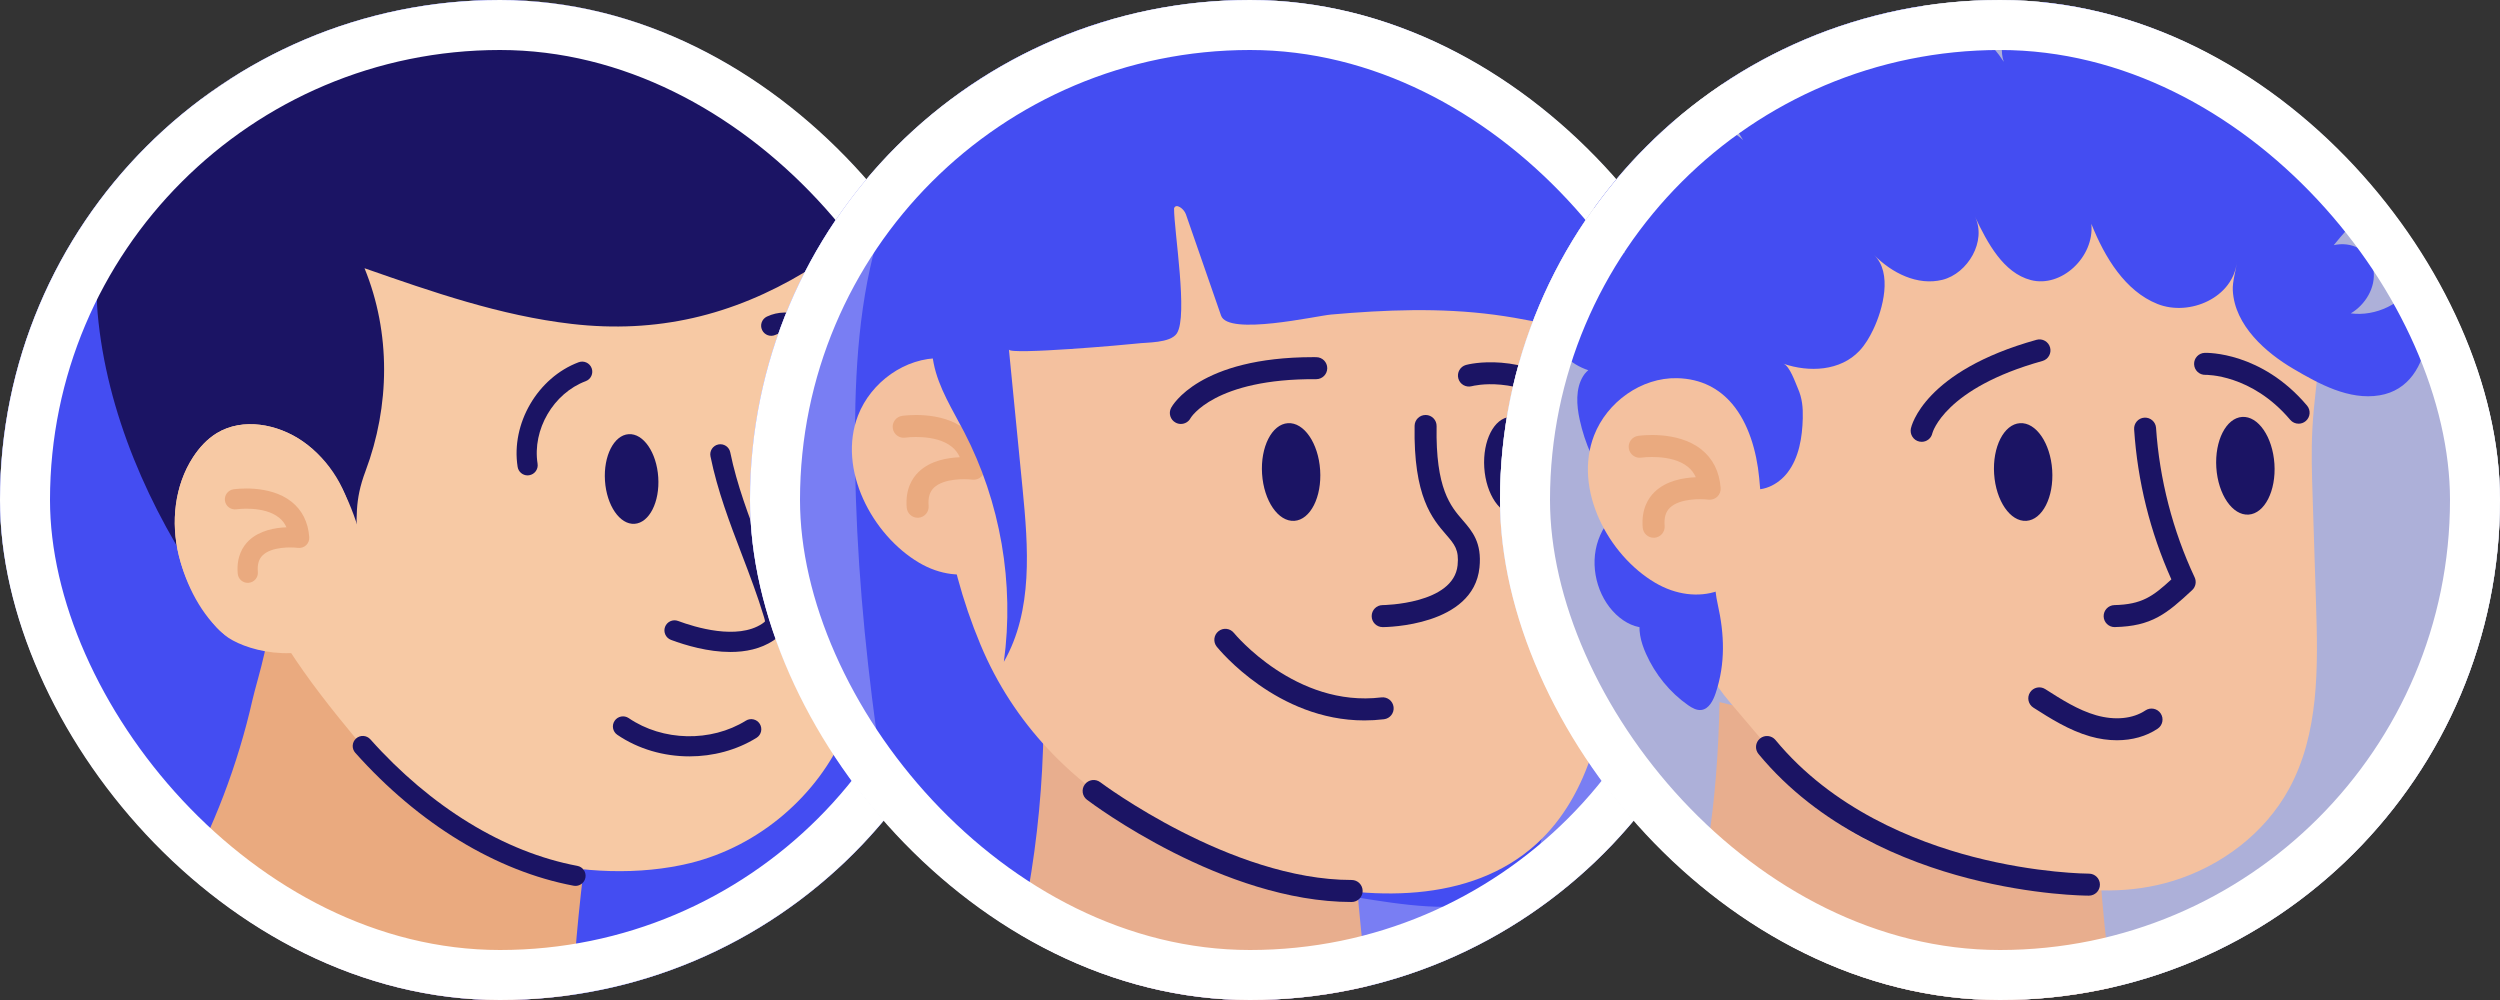 <svg width="100" height="40" viewBox="0 0 100 40" fill="none" xmlns="http://www.w3.org/2000/svg">
<rect x="0" y="0" width="100" height="40" fill="#333333" stroke="none"/>
<g clip-path="url(#clip0_33902_13936)">
<rect width="40" height="40" rx="20" fill="white"/>
<path d="M40 0.001H0V40H40V0.001Z" fill="#444DF2"/>
<path d="M23.532 33.256C23.254 35.484 22.988 37.748 22.899 40H4.229C4.475 39.623 4.766 39.225 5.093 38.79C6.695 36.662 7.993 34.305 8.943 31.815C9.417 30.571 9.805 29.293 10.099 27.994C10.304 27.092 10.987 25.135 10.681 24.246C10.856 24.755 11.103 25.225 11.406 25.66C12.366 27.033 13.886 28.034 15.467 28.666C17.548 29.497 19.793 29.818 21.946 30.436C22.397 30.566 22.866 30.723 23.18 31.071C23.69 31.637 23.626 32.499 23.532 33.256Z" fill="#444DF2"/>
<path d="M23.532 33.256C23.254 35.484 22.988 37.748 22.899 40H4.229C4.475 39.623 4.766 39.225 5.093 38.79C6.695 36.662 7.993 34.305 8.943 31.815C9.417 30.571 9.805 29.293 10.099 27.994C10.304 27.092 10.987 25.135 10.681 24.246C10.856 24.755 11.103 25.225 11.406 25.66C12.366 27.033 13.886 28.034 15.467 28.666C17.548 29.497 19.793 29.818 21.946 30.436C22.397 30.566 22.866 30.723 23.18 31.071C23.69 31.637 23.626 32.499 23.532 33.256Z" fill="#EAAA7F"/>
<path d="M8.47 14.563C8.444 12.813 8.63 11.04 9.438 9.468C10.825 6.77 13.869 5.097 16.961 4.511C20.053 3.926 23.233 4.268 26.348 4.636C28.219 4.858 31.009 5.195 32.014 6.91C33.341 9.174 33.469 12.441 33.733 14.975C33.998 17.509 34.32 20.036 34.573 22.571C34.794 24.794 34.709 27.154 33.809 29.267C32.735 31.794 30.383 33.848 27.594 34.527C23.627 35.493 18.209 34.236 15.657 31.226C13.782 29.015 11.681 26.606 10.441 24.012C9.165 21.345 8.646 18.392 8.5 15.469C8.485 15.168 8.474 14.865 8.47 14.563Z" fill="#F7C9A4"/>
<path d="M11.321 25.382C10.752 25.446 10.194 25.392 9.682 25.126C9.057 24.801 8.621 24.21 8.22 23.631C5.974 20.39 4.258 16.492 3.905 12.529C3.77 11.009 4.124 9.375 5.191 8.285C5.463 8.007 5.778 7.766 5.994 7.443C6.279 7.018 6.364 6.494 6.546 6.014C7.147 4.433 8.739 3.316 10.274 2.605C17.334 -0.667 26.037 -1.158 32.691 2.876C33.256 3.218 33.815 3.762 34.205 4.294C35.845 6.53 34.246 9.649 32.202 10.877C29.294 12.626 26.267 13.349 22.872 12.957C20.023 12.628 17.288 11.676 14.58 10.729C15.639 13.317 15.598 16.24 14.621 18.843C14.167 20.052 14.279 20.711 14.267 21.971C14.26 22.704 14.289 24.432 13.426 24.774C12.756 25.04 12.03 25.303 11.321 25.382Z" fill="#1B1464"/>
<path d="M12.11 17.655C14.254 19.142 14.915 22.852 14.97 25.283C14.972 25.396 14.974 25.515 15.024 25.617C15.186 25.952 12.898 26.069 12.712 26.071C11.809 26.079 10.905 25.984 10.023 25.786C9.066 25.571 8.775 25.319 8.206 24.495C7.729 23.804 7.355 23.038 7.154 22.221C6.826 20.896 6.981 19.424 7.727 18.281C7.974 17.903 8.287 17.561 8.673 17.325C9.713 16.692 11.11 16.96 12.11 17.655Z" fill="#F7C9A4"/>
<path d="M13.767 25.444C11.931 26.692 9.642 25.955 8.994 25.405C8.049 24.604 7.446 23.41 7.153 22.222C6.826 20.896 6.98 19.424 7.726 18.282C7.974 17.904 8.286 17.561 8.672 17.326C9.712 16.693 11.109 16.961 12.111 17.655C13.204 18.413 13.953 19.649 14.119 20.97" fill="#F7C9A4"/>
<path d="M25.382 20.953C25.971 20.914 26.395 20.08 26.33 19.09C26.265 18.099 25.735 17.328 25.147 17.367C24.558 17.405 24.134 18.239 24.199 19.23C24.264 20.22 24.794 20.991 25.382 20.953Z" fill="#1B1464"/>
<path d="M31.632 19.034C32.221 18.995 32.645 18.161 32.58 17.171C32.515 16.181 31.985 15.409 31.397 15.448C30.808 15.487 30.384 16.321 30.448 17.311C30.514 18.301 31.043 19.073 31.632 19.034Z" fill="#1B1464"/>
<path d="M29.218 26.079C28.323 26.079 27.429 25.815 26.839 25.595C26.631 25.516 26.524 25.284 26.602 25.075C26.681 24.866 26.914 24.76 27.122 24.838C27.801 25.091 29.487 25.61 30.486 24.949C30.567 24.896 30.591 24.867 30.599 24.857C30.601 24.819 30.57 24.717 30.557 24.672C30.302 23.827 29.981 22.986 29.671 22.173C29.192 20.921 28.698 19.626 28.419 18.255C28.374 18.037 28.515 17.823 28.734 17.778C28.952 17.733 29.166 17.875 29.21 18.093C29.477 19.4 29.959 20.663 30.426 21.885C30.742 22.712 31.068 23.567 31.331 24.44C31.378 24.592 31.454 24.848 31.366 25.113C31.28 25.37 31.078 25.527 30.933 25.623C30.423 25.959 29.821 26.079 29.218 26.079Z" fill="#1B1464"/>
<path d="M21.103 19.016C20.908 19.016 20.736 18.873 20.705 18.674C20.433 16.944 21.506 15.105 23.145 14.49C23.354 14.412 23.587 14.517 23.666 14.726C23.744 14.935 23.638 15.168 23.43 15.246C22.135 15.732 21.289 17.183 21.503 18.549C21.538 18.768 21.387 18.976 21.166 19.01C21.145 19.014 21.124 19.016 21.103 19.016Z" fill="#1B1464"/>
<path d="M32.77 14.204C32.607 14.204 32.453 14.104 32.393 13.942C32.302 13.701 32.093 13.501 31.819 13.391C31.546 13.281 31.255 13.282 31.023 13.393C30.822 13.489 30.581 13.404 30.485 13.203C30.388 13.002 30.474 12.761 30.674 12.664C31.11 12.455 31.637 12.447 32.12 12.641C32.603 12.834 32.978 13.205 33.149 13.657C33.227 13.865 33.122 14.098 32.913 14.177C32.866 14.195 32.818 14.204 32.77 14.204Z" fill="#1B1464"/>
<path d="M27.577 30.255C26.555 30.255 25.533 29.966 24.692 29.392C24.508 29.267 24.46 29.015 24.586 28.831C24.712 28.647 24.963 28.599 25.148 28.724C26.508 29.652 28.436 29.695 29.836 28.826C30.026 28.708 30.274 28.767 30.392 28.956C30.509 29.146 30.451 29.395 30.262 29.512C29.463 30.008 28.52 30.255 27.577 30.255Z" fill="#1B1464"/>
<path d="M23.02 35.436C22.995 35.436 22.97 35.434 22.945 35.429C19.853 34.847 16.75 32.959 14.21 30.111C14.062 29.944 14.077 29.689 14.243 29.54C14.41 29.391 14.665 29.407 14.814 29.573C17.236 32.288 20.177 34.087 23.094 34.635C23.314 34.676 23.458 34.886 23.417 35.106C23.38 35.301 23.21 35.436 23.02 35.436Z" fill="#1B1464"/>
<path d="M9.91 23.314C9.703 23.314 9.526 23.156 9.509 22.945C9.45 22.26 9.717 21.849 9.952 21.624C10.38 21.216 11.005 21.108 11.458 21.092C11.39 20.937 11.291 20.808 11.159 20.704C10.551 20.218 9.467 20.37 9.457 20.372C9.237 20.404 9.031 20.252 8.998 20.032C8.966 19.812 9.117 19.606 9.337 19.572C9.395 19.564 10.774 19.364 11.661 20.069C12.086 20.407 12.325 20.883 12.37 21.483C12.38 21.604 12.334 21.724 12.246 21.808C12.157 21.892 12.035 21.93 11.914 21.915C11.646 21.88 10.868 21.865 10.51 22.209C10.352 22.36 10.288 22.578 10.314 22.875C10.334 23.097 10.17 23.293 9.947 23.312C9.934 23.313 9.922 23.314 9.91 23.314Z" fill="#EAAA7F"/>
</g>
<rect x="1" y="1" width="38" height="38" rx="19" stroke="white" stroke-width="2"/>
<g clip-path="url(#clip1_33902_13936)">
<rect x="30" width="40" height="40" rx="20" fill="white"/>
<path d="M70 0H30V40H70V0Z" fill="#797EF3"/>
<path d="M54.793 40H40.103C40.459 38.695 40.748 37.539 40.802 37.297C41.27 35.152 41.566 32.976 41.684 30.793C41.746 29.661 41.76 28.526 41.727 27.394C41.703 26.609 41.346 25.354 41.702 24.606C42.383 23.172 45.552 24.856 46.959 25.039C49.376 25.354 51.834 25.206 54.258 25.059C53.89 30.039 54.071 35.052 54.793 40Z" fill="#797EF3"/>
<path d="M65.012 22.391C65.239 23.416 65.674 24.41 65.682 25.46C65.464 25.513 65.262 25.339 65.112 25.173C63.531 23.41 63.028 20.95 62.696 18.606C62.491 17.158 61.966 14.753 62.652 13.382C63.002 12.683 64.267 11.871 64.99 12.543C65.846 13.339 65.156 16.146 65.043 17.167C64.85 18.9 64.63 20.666 65.012 22.391Z" fill="#444DF2"/>
<path d="M52.538 2.675C51.863 2.292 51.163 1.954 50.438 1.669C47.339 0.454 43.7 0.331 40.766 1.903C38.184 3.286 36.376 5.846 35.402 8.608C34.429 11.37 34.214 14.341 34.199 17.269C34.18 20.829 34.443 24.386 34.882 27.918C35.162 30.178 35.861 35.986 38.884 36.106C42.595 36.252 46.32 36.068 49.999 35.559C53.133 35.126 58.296 37.512 60.8 35.36C62.295 34.074 61.75 29.454 62.391 27.59C63.171 25.324 63.753 22.968 63.822 20.573C63.914 17.415 63.093 14.235 61.482 11.518C60.626 10.072 59.556 8.762 58.415 7.528C56.685 5.658 54.743 3.928 52.538 2.675Z" fill="#444DF2"/>
<path d="M54.793 40H40.103C40.459 38.695 40.748 37.539 40.802 37.297C41.27 35.152 41.566 32.976 41.684 30.793C41.746 29.661 41.76 28.526 41.727 27.394C41.703 26.609 41.346 25.354 41.702 24.606C42.383 23.172 45.552 24.856 46.959 25.039C49.376 25.354 51.834 25.206 54.258 25.059C53.89 30.039 54.071 35.052 54.793 40Z" fill="#E8AE8E"/>
<path d="M41.898 29.935C44.343 32.561 47.709 34.226 51.323 35.158C54.763 36.046 58.813 36.151 61.447 33.766C63.66 31.763 64.263 28.557 64.49 25.58C64.762 22.014 64.676 18.43 64.52 14.857C64.452 13.303 64.37 11.739 63.997 10.23C63.433 7.949 62.024 4.917 59.794 3.904C57.099 2.681 53.871 2.358 50.956 2.688C48.846 2.926 46.7 3.179 44.761 4.041C43.018 4.815 40.76 5.803 39.83 7.532C38.65 9.724 37.978 12.258 37.693 14.721C37.259 18.455 37.766 22.31 39.218 25.782C39.882 27.376 40.797 28.753 41.898 29.935Z" fill="#F4C19F"/>
<path d="M39.846 15.356C39.335 14.752 38.621 14.35 37.645 14.327C36.213 14.294 34.841 15.282 34.322 16.618C33.488 18.771 34.883 21.398 36.764 22.509C38.434 23.494 40.395 22.92 40.882 20.97C41.098 20.106 41.014 19.198 40.926 18.311C40.822 17.242 40.502 16.132 39.846 15.356Z" fill="#F4C19F"/>
<path d="M36.706 20.71C36.481 20.71 36.289 20.537 36.269 20.308C36.204 19.562 36.496 19.114 36.752 18.87C37.218 18.424 37.899 18.308 38.393 18.29C38.318 18.121 38.209 17.98 38.065 17.865C37.407 17.342 36.225 17.503 36.213 17.505C35.973 17.542 35.748 17.376 35.712 17.136C35.675 16.896 35.841 16.671 36.081 16.635C36.144 16.626 37.646 16.409 38.612 17.176C39.074 17.544 39.335 18.062 39.386 18.716C39.396 18.848 39.346 18.978 39.249 19.07C39.153 19.161 39.021 19.203 38.889 19.186C38.596 19.149 37.749 19.133 37.358 19.507C37.187 19.672 37.117 19.909 37.145 20.232C37.166 20.474 36.987 20.687 36.745 20.709C36.732 20.709 36.719 20.71 36.706 20.71Z" fill="#EAAA7F"/>
<path d="M47.075 13.333C47.073 13.336 47.071 13.339 47.069 13.342C46.805 13.729 45.871 13.69 45.468 13.742C45.133 13.784 40.379 14.205 40.357 13.982C40.538 15.834 40.72 17.686 40.902 19.538C41.132 21.892 41.328 24.42 40.154 26.473C40.583 23.342 40.02 20.083 38.565 17.278C38.102 16.385 37.542 15.516 37.346 14.529C37.177 13.679 37.29 12.799 37.469 11.952C37.917 9.842 38.782 7.821 39.999 6.04C42.235 2.771 46.293 1.102 50.145 0.829C51.857 0.707 53.578 0.725 55.287 0.882C57.735 1.106 60.523 1.903 62.139 3.878C63.09 5.042 63.699 6.44 64.296 7.819C64.432 8.134 66.325 13.925 65.846 13.82C64.871 13.608 63.898 13.396 62.923 13.184C61.878 12.957 60.831 12.729 59.77 12.589C57.603 12.303 55.412 12.391 53.241 12.582C52.672 12.631 49.126 13.442 48.843 12.625C48.374 11.273 47.904 9.921 47.435 8.569C47.358 8.348 47.036 8.113 46.962 8.334C46.963 9.263 47.528 12.633 47.075 13.333Z" fill="#444DF2"/>
<path d="M55.306 25.084C55.064 25.084 54.867 24.888 54.867 24.646C54.866 24.402 55.062 24.205 55.304 24.204C55.333 24.204 58.144 24.169 58.304 22.61C58.367 21.991 58.182 21.776 57.845 21.386C57.291 20.746 56.534 19.87 56.584 17.031C56.588 16.791 56.784 16.599 57.024 16.599C57.026 16.599 57.03 16.599 57.032 16.599C57.275 16.603 57.469 16.804 57.464 17.047C57.419 19.55 58.024 20.249 58.511 20.811C58.89 21.25 59.282 21.704 59.179 22.701C58.938 25.043 55.456 25.084 55.308 25.085C55.308 25.084 55.307 25.084 55.306 25.084Z" fill="#1B1464"/>
<path d="M51.773 20.834C52.414 20.792 52.877 19.883 52.806 18.804C52.735 17.725 52.158 16.885 51.516 16.927C50.875 16.969 50.412 17.878 50.483 18.957C50.554 20.036 51.131 20.876 51.773 20.834Z" fill="#1B1464"/>
<path d="M60.661 20.584C61.303 20.542 61.765 19.634 61.694 18.555C61.624 17.476 61.046 16.635 60.405 16.677C59.763 16.72 59.301 17.628 59.371 18.707C59.442 19.786 60.02 20.627 60.661 20.584Z" fill="#1B1464"/>
<path d="M62.851 16.481C62.761 16.481 62.67 16.454 62.592 16.396C60.671 14.992 58.944 15.429 58.871 15.448C58.637 15.51 58.396 15.372 58.333 15.138C58.27 14.904 58.406 14.663 58.639 14.598C58.728 14.574 60.833 14.02 63.111 15.685C63.307 15.828 63.35 16.103 63.207 16.3C63.121 16.418 62.987 16.481 62.851 16.481Z" fill="#1B1464"/>
<path d="M47.233 16.958C47.165 16.958 47.094 16.942 47.029 16.907C46.813 16.794 46.731 16.528 46.845 16.313C46.889 16.23 47.966 14.286 52.532 14.286C52.572 14.286 52.612 14.286 52.653 14.287C52.896 14.289 53.091 14.487 53.09 14.73C53.088 14.972 52.891 15.167 52.65 15.167C52.649 15.167 52.647 15.167 52.646 15.167C48.576 15.138 47.631 16.707 47.623 16.723C47.545 16.873 47.392 16.958 47.233 16.958Z" fill="#1B1464"/>
<path d="M54.574 28.817C51.092 28.817 48.775 25.997 48.671 25.869C48.518 25.68 48.548 25.402 48.738 25.25C48.926 25.098 49.203 25.127 49.356 25.317C49.392 25.361 51.836 28.312 55.254 27.896C55.495 27.867 55.714 28.038 55.743 28.28C55.773 28.521 55.601 28.741 55.359 28.77C55.092 28.802 54.83 28.817 54.574 28.817Z" fill="#1B1464"/>
<path d="M54.065 36.08C48.936 36.08 43.699 32.158 43.479 31.99C43.286 31.844 43.247 31.568 43.395 31.374C43.541 31.181 43.817 31.142 44.011 31.289C44.063 31.328 49.235 35.199 54.066 35.199C54.309 35.199 54.506 35.396 54.506 35.639C54.506 35.882 54.308 36.08 54.065 36.08Z" fill="#1B1464"/>
</g>
<rect x="31" y="1" width="38" height="38" rx="19" stroke="white" stroke-width="2"/>
<g clip-path="url(#clip2_33902_13936)">
<rect x="60" width="40" height="40" rx="20" fill="white"/>
<path d="M100 0H60V40H100V0Z" fill="#ADB0D9"/>
<path d="M84.553 40H66.751C66.814 39.812 66.879 39.625 66.942 39.438C68.213 35.674 68.708 32.03 68.781 28.084C73.288 29.231 78.022 28.739 82.672 28.691C84.402 28.674 83.821 30.028 83.843 31.288C83.87 32.863 83.952 34.438 84.088 36.007C84.203 37.342 84.358 38.674 84.553 40Z" fill="#ADB0D9"/>
<path d="M84.553 40H66.751C66.814 39.812 66.879 39.625 66.942 39.438C68.213 35.674 68.708 32.03 68.781 28.084C73.288 29.231 78.022 28.739 82.672 28.691C84.402 28.674 83.821 30.028 83.843 31.288C83.87 32.863 83.952 34.438 84.088 36.007C84.203 37.342 84.358 38.674 84.553 40Z" fill="#E8AE8E"/>
<path d="M71.928 31.306C71.957 31.34 71.987 31.374 72.015 31.408C72.386 31.845 72.76 32.284 73.197 32.656C75.475 34.594 79.019 34.816 81.825 35.363C83.529 35.695 85.234 35.752 86.914 35.238C88.85 34.644 90.587 33.335 91.559 31.559C92.77 29.346 92.722 26.686 92.642 24.164C92.596 22.733 92.55 21.302 92.505 19.871C92.476 18.974 92.448 18.075 92.494 17.178C92.606 14.968 93.183 12.701 92.707 10.498C92.311 8.669 90.781 6.76 89.074 5.985C86.379 4.762 83.151 4.439 80.236 4.769C78.126 5.007 75.98 5.26 74.041 6.122C72.299 6.896 70.04 7.884 69.11 9.613C67.93 11.805 67.258 14.339 66.973 16.802C66.737 18.837 66.779 20.905 67.102 22.929C67.406 24.843 67.916 26.585 69.182 28.074C70.096 29.151 71.012 30.228 71.928 31.306Z" fill="#F4C19F"/>
<path d="M84.586 25.084C84.348 25.084 84.152 24.894 84.146 24.654C84.141 24.411 84.333 24.21 84.576 24.204C85.673 24.178 86.11 23.861 86.855 23.176C86.004 21.274 85.503 19.257 85.365 17.174C85.349 16.931 85.532 16.722 85.774 16.706C86.015 16.69 86.226 16.873 86.242 17.115C86.378 19.166 86.912 21.234 87.786 23.095C87.867 23.268 87.827 23.474 87.687 23.604C86.668 24.553 86.068 25.05 84.596 25.083C84.594 25.084 84.59 25.084 84.586 25.084Z" fill="#1B1464"/>
<path d="M81.055 20.834C81.696 20.792 82.159 19.883 82.088 18.804C82.017 17.725 81.44 16.885 80.798 16.927C80.157 16.969 79.694 17.878 79.765 18.957C79.836 20.035 80.413 20.876 81.055 20.834Z" fill="#1B1464"/>
<path d="M89.943 20.584C90.585 20.542 91.047 19.633 90.977 18.555C90.906 17.476 90.328 16.635 89.687 16.677C89.045 16.719 88.583 17.628 88.653 18.707C88.724 19.786 89.302 20.626 89.943 20.584Z" fill="#1B1464"/>
<path d="M91.944 16.948C91.819 16.948 91.694 16.895 91.608 16.792C90.058 14.958 88.235 14.994 88.218 14.994C87.972 15.002 87.772 14.81 87.764 14.567C87.756 14.324 87.947 14.122 88.19 14.114C88.281 14.111 90.458 14.068 92.281 16.223C92.438 16.409 92.414 16.686 92.229 16.843C92.145 16.914 92.044 16.948 91.944 16.948Z" fill="#1B1464"/>
<path d="M76.867 17.673C76.837 17.673 76.806 17.67 76.775 17.663C76.538 17.614 76.386 17.377 76.435 17.139C76.454 17.046 76.964 14.844 81.462 13.592C81.696 13.527 81.938 13.664 82.003 13.898C82.068 14.132 81.931 14.374 81.698 14.439C77.779 15.53 77.3 17.308 77.295 17.326C77.251 17.534 77.07 17.673 76.867 17.673Z" fill="#1B1464"/>
<path d="M84.678 29.61C84.33 29.61 83.968 29.559 83.605 29.455C82.759 29.213 82.002 28.73 81.335 28.305C81.13 28.174 81.07 27.902 81.201 27.698C81.331 27.493 81.603 27.433 81.808 27.563C82.454 27.976 83.123 28.403 83.846 28.61C84.595 28.824 85.314 28.754 85.817 28.417C86.018 28.282 86.292 28.336 86.427 28.538C86.562 28.739 86.508 29.013 86.306 29.148C85.85 29.454 85.286 29.61 84.678 29.61Z" fill="#1B1464"/>
<path d="M68.709 24.171C68.404 22.826 68.741 21.304 68.807 19.933C68.816 19.759 68.831 19.568 68.947 19.446C69.18 19.197 69.562 19.419 69.877 19.523C70.461 19.715 71.116 19.406 71.502 18.902C71.959 18.306 72.091 17.502 72.111 16.733C72.122 16.298 72.087 15.926 71.916 15.537C71.813 15.302 71.587 14.635 71.335 14.548C72.365 14.903 73.615 14.844 74.38 14.03C74.609 13.786 74.782 13.49 74.929 13.183C75.32 12.367 75.705 10.918 74.966 10.203C75.679 10.921 76.698 11.439 77.695 11.193C78.711 10.941 79.483 9.639 78.994 8.657C79.502 9.73 80.137 10.915 81.231 11.202C82.449 11.522 83.784 10.284 83.654 8.954C84.191 10.302 85.012 11.647 86.299 12.159C87.584 12.671 89.347 11.902 89.478 10.445C89.443 10.827 89.293 11.236 89.312 11.616C89.384 13.032 90.66 14.122 91.73 14.75C92.754 15.352 93.956 16.018 95.185 15.813C96.347 15.619 96.923 14.64 97.094 13.466C97.207 12.698 97.157 11.828 96.653 11.265C96.087 12.156 95.034 12.666 94.031 12.535C94.608 12.195 95.038 11.503 94.941 10.809C94.826 9.974 94.019 9.647 93.35 9.807C94.015 8.954 94.891 8.32 94.841 7.054C94.786 5.65 93.654 4.219 92.545 3.589C91.966 3.26 91.289 3.07 90.65 3.227C90.012 3.385 89.439 3.954 89.388 4.651C89.221 3.283 88.348 2.092 87.258 1.349C86.169 0.606 84.879 0.262 83.596 0.082C82.775 -0.033 81.903 -0.077 81.159 0.31C80.415 0.696 79.868 1.644 80.151 2.473C79.194 0.974 77.471 0.175 75.774 0.062C74.076 -0.05 72.393 0.446 70.806 1.098C70.202 1.347 69.573 1.647 69.21 2.218C68.425 3.454 69.285 5.098 70.182 6.242C69.647 5.067 68.208 4.797 66.984 4.77C65.708 4.743 64.178 4.989 63.644 6.224C63.064 7.563 64.066 9.037 64.999 10.124C63.619 9.507 61.831 10.701 61.748 12.294C61.666 13.886 63.32 15.283 64.756 14.831C64.408 14.36 63.633 14.544 63.325 15.046C63.017 15.548 63.06 16.206 63.188 16.79C63.395 17.739 63.798 18.64 64.358 19.411C64.789 20.005 65.741 20.481 66.093 19.83C65.075 19.93 64.153 20.745 63.873 21.793C63.593 22.84 63.974 24.052 64.79 24.707C65.153 24.998 65.621 25.186 66.062 25.073C66.502 24.959 66.867 24.468 66.756 23.999C66.314 23.802 65.787 24.178 65.639 24.664C65.492 25.15 65.632 25.684 65.838 26.146C66.208 26.978 66.797 27.698 67.519 28.204C67.683 28.318 67.871 28.426 68.064 28.397C68.359 28.352 68.529 28.02 68.628 27.721C69.023 26.532 68.978 25.373 68.709 24.171Z" fill="#444DF2"/>
<path d="M69.287 16.156C68.775 15.552 68.061 15.15 67.086 15.127C65.653 15.094 64.281 16.082 63.763 17.418C62.928 19.571 64.323 22.198 66.204 23.309C67.874 24.294 69.835 23.72 70.323 21.77C70.538 20.906 70.454 19.998 70.367 19.111C70.263 18.042 69.942 16.932 69.287 16.156Z" fill="#F4C19F"/>
<path d="M66.147 21.51C65.921 21.51 65.729 21.337 65.709 21.108C65.644 20.362 65.936 19.914 66.192 19.67C66.659 19.224 67.339 19.108 67.833 19.09C67.758 18.921 67.65 18.78 67.505 18.665C66.847 18.142 65.665 18.303 65.653 18.305C65.413 18.342 65.188 18.176 65.152 17.936C65.115 17.696 65.281 17.471 65.521 17.435C65.584 17.426 67.087 17.209 68.052 17.976C68.514 18.344 68.775 18.862 68.826 19.516C68.836 19.648 68.786 19.778 68.69 19.87C68.593 19.961 68.461 20.003 68.329 19.986C68.036 19.949 67.189 19.933 66.799 20.307C66.627 20.472 66.558 20.709 66.586 21.032C66.606 21.274 66.427 21.487 66.186 21.509C66.172 21.509 66.159 21.51 66.147 21.51Z" fill="#EAAA7F"/>
<path d="M83.555 35.826C83.431 35.826 81.365 35.814 78.718 35.129C76.238 34.486 72.771 33.102 70.341 30.16C70.186 29.973 70.213 29.695 70.4 29.541C70.587 29.386 70.865 29.413 71.019 29.6C73.294 32.354 76.57 33.66 78.916 34.271C81.481 34.939 83.531 34.946 83.557 34.946C83.8 34.946 83.997 35.142 83.997 35.385C83.997 35.628 83.801 35.825 83.558 35.826C83.558 35.826 83.557 35.826 83.555 35.826Z" fill="#1B1464"/>
</g>
<rect x="61" y="1" width="38" height="38" rx="19" stroke="white" stroke-width="2"/>
<defs>
<clipPath id="clip0_33902_13936">
<rect width="40" height="40" rx="20" fill="white"/>
</clipPath>
<clipPath id="clip1_33902_13936">
<rect x="30" width="40" height="40" rx="20" fill="white"/>
</clipPath>
<clipPath id="clip2_33902_13936">
<rect x="60" width="40" height="40" rx="20" fill="white"/>
</clipPath>
</defs>
</svg>
